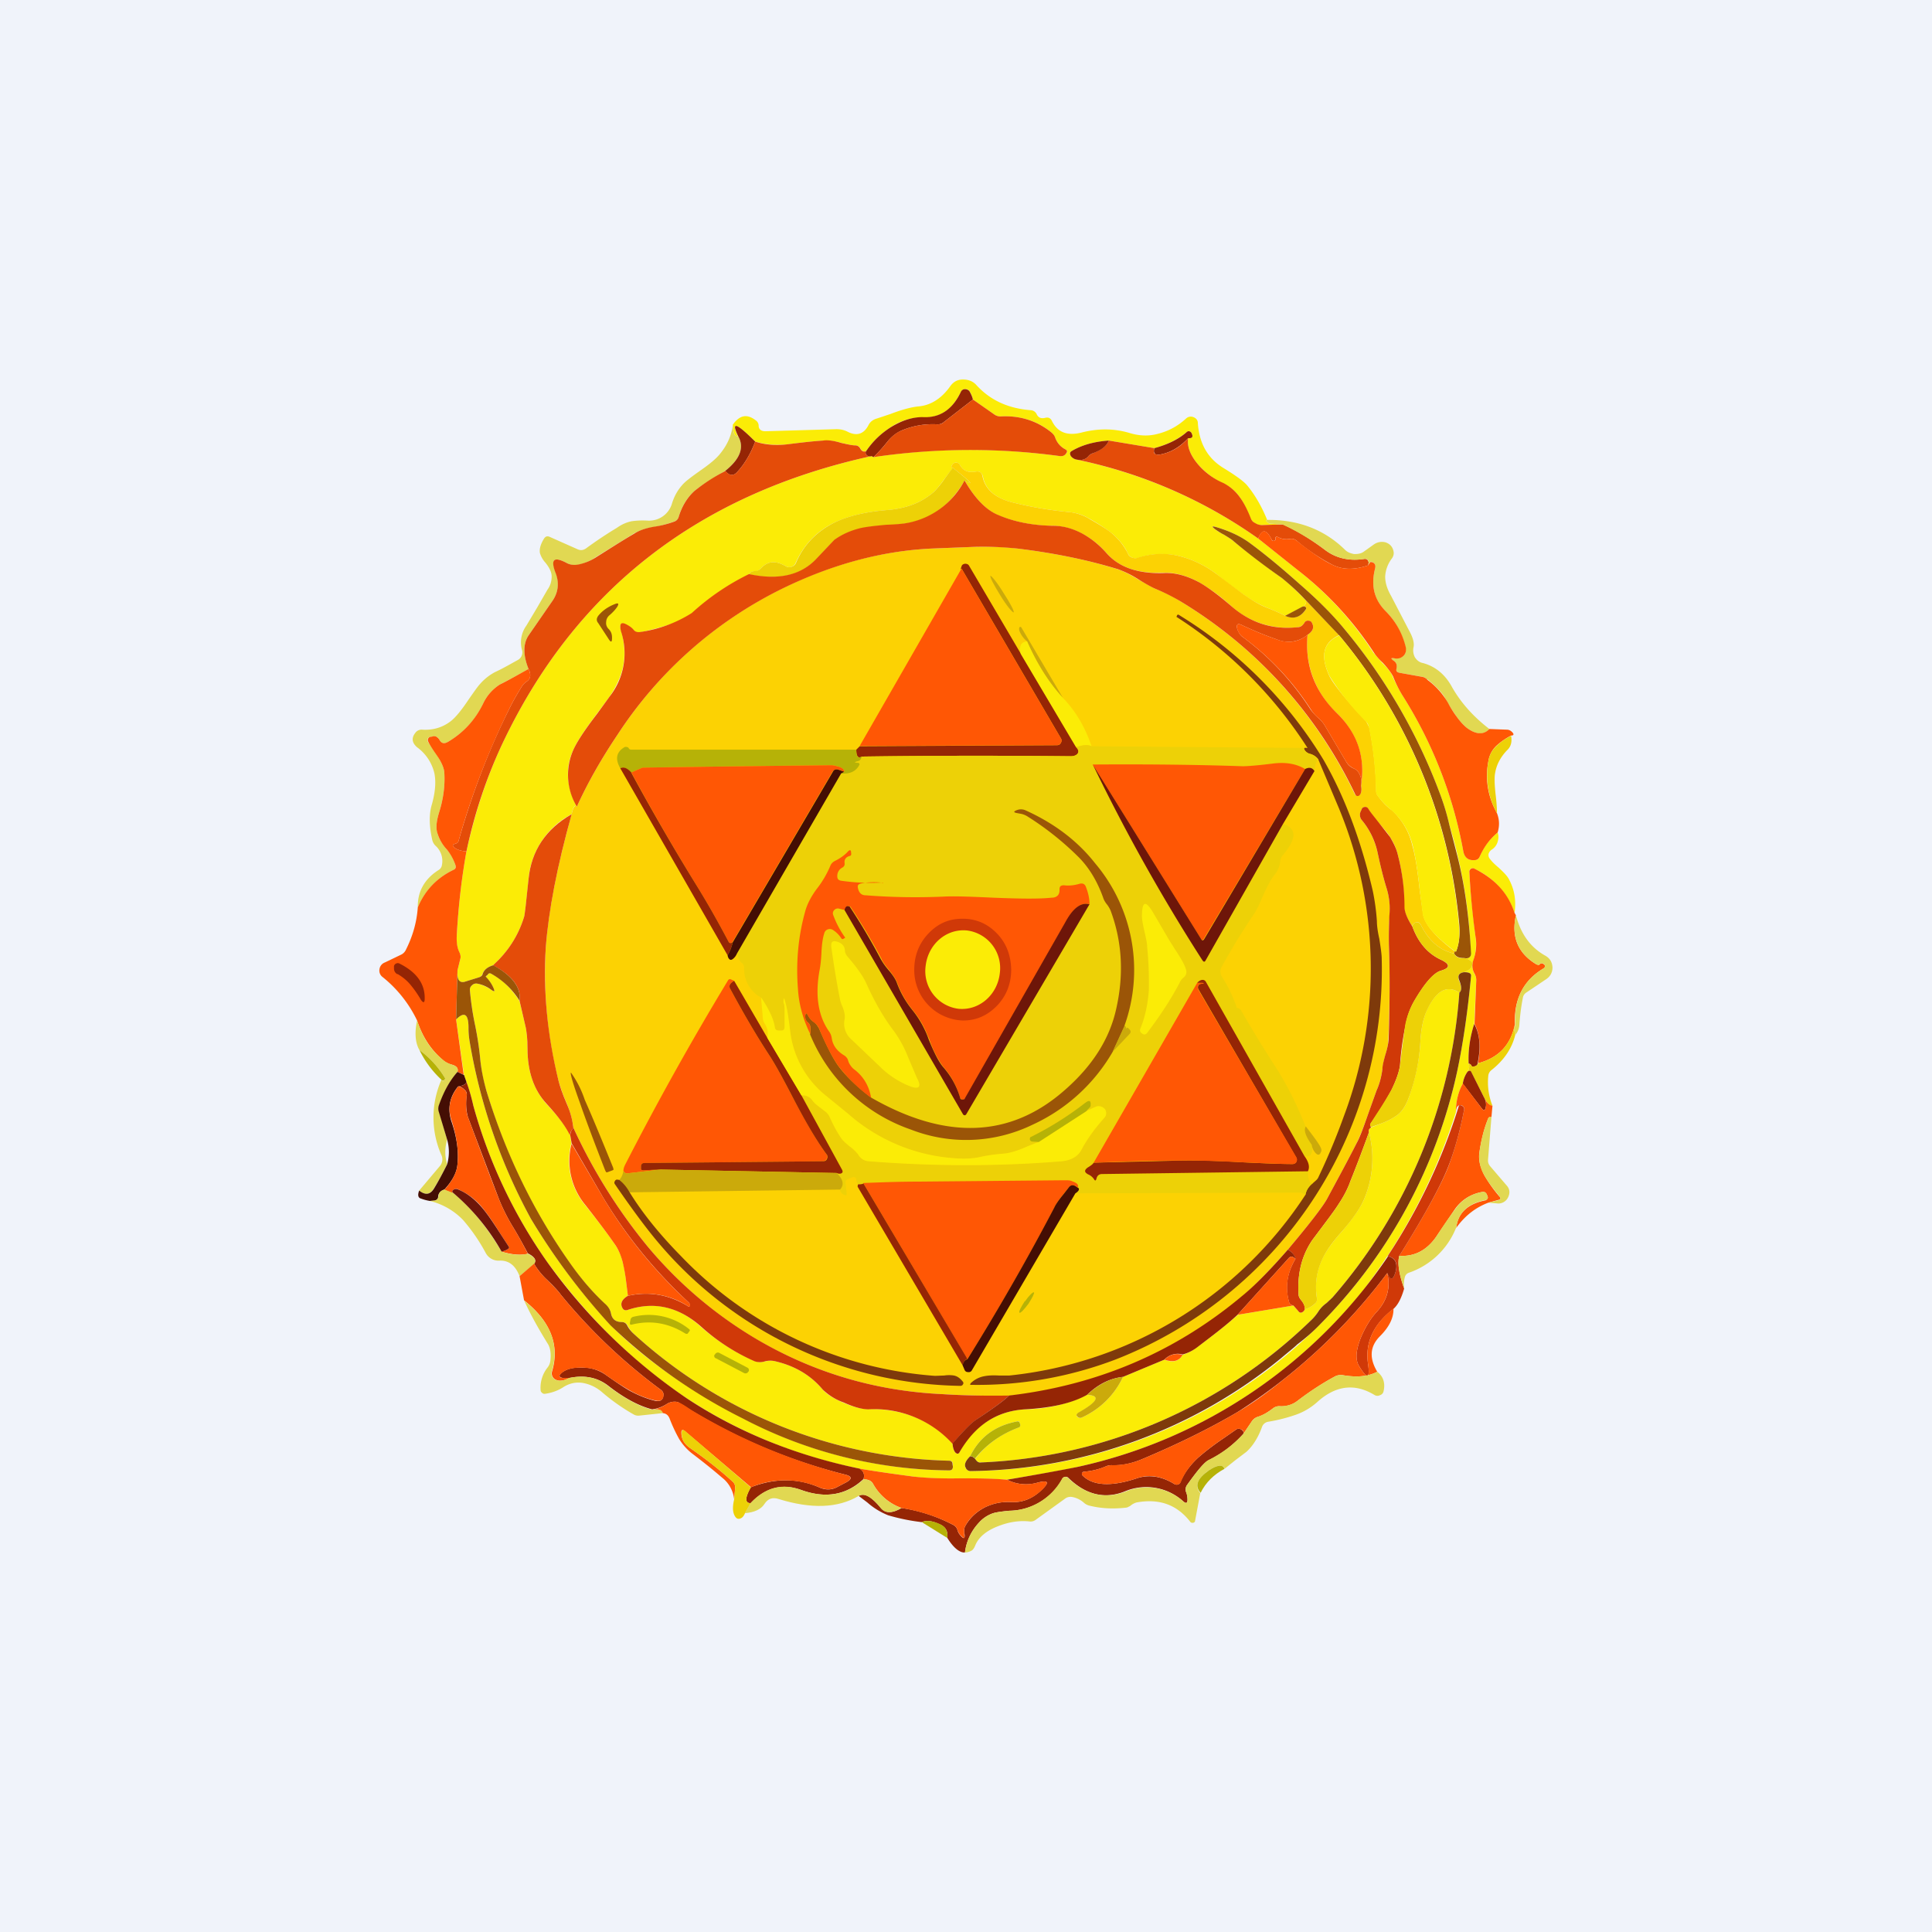 <!-- by TradingView --><svg width="56" height="56" viewBox="0 0 56 56" xmlns="http://www.w3.org/2000/svg"><path fill="#F0F3FA" d="M0 0h56v56H0z"/><path d="M36.73 15.07c-.04 0-.04.03 0 .06.03.03.06.05.1.05l.34.02-.59.02a.35.35 0 0 1-.34-.21c-.1-.25-.2-.44-.29-.58a1.2 1.2 0 0 0-.5-.42c-.26-.12-.49-.3-.7-.52-.24-.27-.35-.54-.31-.8.12.02.15-.03.1-.13a.1.1 0 0 0-.07-.06c-.03 0-.05 0-.08.03-.24.2-.56.36-.93.46l-1.32-.22c-.43.03-.78.13-1.07.3-.06.03-.07.08-.03.14.03.05.08.09.16.11 1.9.4 3.67 1.16 5.27 2.29l1.14.91a9.82 9.82 0 0 1 2.2 2.4l.26.3c.16.15.26.29.3.4.08.18.17.35.27.52a12.66 12.66 0 0 1 1.77 4.51c.03.2.14.3.34.28.07 0 .12-.04.14-.1.11-.27.28-.5.52-.7.03.08.03.17 0 .27a.4.4 0 0 1-.16.22.23.23 0 0 0-.1.12.17.17 0 0 0 .04.16c.05.07.13.15.25.25.15.14.26.25.31.36.15.29.2.6.15.95a2.17 2.17 0 0 0-1.17-1.28.1.1 0 0 0-.1 0 .09.09 0 0 0-.04.09c.03.6.1 1.24.18 1.89.03.23.01.46-.06.67a.47.47 0 0 0 .03.4c.04.06.05.13.05.2l-.06 1.25c-.12.38-.18.77-.16 1.15.03.07.02.15-.03.23a.8.8 0 0 0-.14.35c-.14.25-.2.53-.2.83a17.06 17.06 0 0 1-2.68 5.15 14.63 14.63 0 0 1-8.29 5.13c-.35.08-1.03.2-2.04.37-.45-.03-.9-.04-1.36-.04-.54.01-1 0-1.35-.05-.52-.07-1.04-.14-1.56-.23a14.17 14.17 0 0 1-5-2.03c-1.52-1.01-2.88-2.34-4.08-3.99a14.62 14.62 0 0 1-2.12-4.5c-.07-.3-.14-.53-.2-.69l-.07-.2-.23-1.61c.24-.24.36-.16.36.24 0 .13.01.26.03.38.3 1.81.9 3.54 1.78 5.16a19.11 19.11 0 0 0 2.31 3.08c.93.95 2.21 1.85 3.84 2.7a13.1 13.1 0 0 0 5.97 1.51c.07 0 .11-.03.11-.1v-.08c0-.06-.04-.1-.1-.1a14.07 14.07 0 0 1-9.13-3.66.91.91 0 0 1-.2-.26.18.18 0 0 0-.17-.1c-.18 0-.28-.09-.31-.25a.44.44 0 0 0-.14-.24c-.36-.34-.68-.7-.98-1.11a17.12 17.12 0 0 1-2.49-5.1c-.1-.31-.15-.62-.18-.92a8.87 8.87 0 0 0-.15-.99 8.77 8.77 0 0 1-.15-1.01c0-.06.01-.1.06-.14.04-.04.1-.06.15-.05.15.03.29.1.41.18.1.07.11.05.07-.04a1.05 1.05 0 0 0-.24-.34v-.01c.03 0 .05-.02.06-.04.02-.05.05-.06.1-.04.29.14.57.4.83.8l.16.68c.05.19.07.42.07.7 0 .65.18 1.18.55 1.6.36.38.59.69.69.91l.03.23a2 2 0 0 0 .4 1.79c.37.46.65.83.85 1.12.1.15.2.33.24.54.04.12.07.31.1.57l.05.4c-.17.1-.23.22-.16.35.03.06.08.08.15.06.77-.26 1.49-.1 2.14.5.46.4.98.74 1.55.98.07.03.17.04.3.01.1-.02.19-.03.26-.01.58.13 1.05.4 1.41.83.1.12.3.25.6.38.29.12.53.19.72.18 1-.01 1.82.32 2.44 1 .01.13.04.21.08.26.05.05.1.05.13-.02a2.23 2.23 0 0 1 1.89-1.23 4.26 4.26 0 0 0 1.8-.42c.4.02.32.2-.26.53-.05.03-.06.06-.03.1.04.04.08.05.13.03a2.4 2.4 0 0 0 1.2-1.18l1.2-.5c.26.1.43.04.53-.14.15-.05.29-.12.4-.21.47-.34.87-.66 1.2-.95l1.61-.27.14.16c.04.06.09.06.14.02a.17.17 0 0 0 .05-.07c.13-.04.23-.1.3-.17.04-.04.06-.1.05-.16-.08-.52.03-1 .34-1.44.08-.12.21-.29.4-.5.31-.37.52-.67.62-.9a3 3 0 0 0 .15-1.96c-.02-.06 0-.1.06-.14l.28-.11a2 2 0 0 0 .47-.24c.14-.1.25-.27.33-.48.2-.55.32-1.1.35-1.65.02-.37.08-.67.18-.9.27-.59.59-.76.95-.53a15.08 15.08 0 0 1-3.68 8.84l-.17.16a.9.9 0 0 0-.22.22c-.07.11-.15.21-.25.3a14.6 14.6 0 0 1-9.55 4.1c-.07 0-.12-.03-.17-.1a2.8 2.8 0 0 1 1.26-.91c.04-.02.06-.05.05-.1l-.02-.05c0-.03-.03-.04-.06-.03-.65.12-1.1.46-1.37 1.01-.13.13-.18.24-.13.34.03.06.08.09.15.09a14.5 14.5 0 0 0 10.14-4.27 14.9 14.9 0 0 0 3.96-7.33c.16-.76.3-1.68.4-2.76 0-.07-.06-.1-.2-.1.13-.05.2-.11.23-.2.02-.06 0-.1-.06-.14a.42.42 0 0 0-.18-.07c.07.01.12 0 .16-.02.03-.02.05-.06.04-.11a14.28 14.28 0 0 0-.62-3.73c-.07-.3-.16-.6-.26-.87a16.39 16.39 0 0 0-2.76-4.78c-.36-.43-.8-.88-1.33-1.34-.56-.5-1.05-.9-1.46-1.2a3.2 3.2 0 0 0-.94-.44c-.13-.05-.15-.02-.04.06.05.04.14.1.26.16.13.08.23.14.28.19.43.35.9.7 1.39 1.06.13.09.37.31.71.66 0 .07-.02.13-.1.18l-.5.26a6.01 6.01 0 0 0-.5-.22 3.1 3.1 0 0 1-.6-.32 10.61 10.61 0 0 1-.91-.68 3 3 0 0 0-1.1-.52 2.22 2.22 0 0 0-1.16.06.25.25 0 0 1-.18-.01.24.24 0 0 1-.12-.12c-.1-.22-.26-.41-.46-.58a4.9 4.9 0 0 0-.7-.45c-.17-.1-.36-.15-.57-.17-.5-.05-1.01-.13-1.54-.26-.55-.12-.86-.38-.93-.77-.03-.11-.1-.16-.2-.14-.22.04-.37-.02-.47-.2a.12.12 0 0 0-.1-.06.12.12 0 0 0-.11.05c-.05.07-.04.1.01.1l-.22.29c-.12.17-.23.3-.3.38-.13.12-.29.23-.47.32-.27.13-.56.2-.86.23-.67.05-1.2.18-1.61.38-.5.25-.87.64-1.1 1.16a.2.2 0 0 1-.12.11.2.2 0 0 1-.17-.02c-.29-.17-.52-.15-.72.07a.23.23 0 0 1-.16.08c-.1 0-.16.03-.18.09-.63.32-1.19.7-1.65 1.13-.2.19-.7.37-1.51.55a.17.17 0 0 1-.18-.06.65.65 0 0 0-.14-.12c-.22-.14-.3-.09-.22.15.13.48.12.93-.05 1.35a2.9 2.9 0 0 1-.29.54l-.37.5c-.3.4-.51.7-.63.94-.3.56-.27 1.14.05 1.75-.06-.06-.11.01-.15.22a2.33 2.33 0 0 0-1.25 1.88c-.07.68-.11 1.05-.13 1.1-.17.55-.47 1.01-.9 1.4-.16.05-.26.13-.3.24a.16.16 0 0 1-.11.11l-.42.13c-.09.02-.15 0-.18-.09a.55.55 0 0 1-.02-.24l.08-.33a.27.27 0 0 0-.02-.18c-.07-.15-.1-.32-.08-.5.05-.91.15-1.72.28-2.44.25-1.14.6-2.18 1.04-3.12 2.11-4.46 5.68-7.24 10.7-8.34l.06.03c1.76-.27 3.57-.28 5.4-.03.09.01.15-.02.2-.1.02-.03 0-.06-.03-.09a.62.62 0 0 1-.3-.33.37.37 0 0 0-.12-.17c-.4-.33-.9-.49-1.46-.46a.3.3 0 0 1-.18-.05l-.63-.44a.7.7 0 0 0-.1-.24.13.13 0 0 0-.13-.06c-.06 0-.1.04-.12.08-.24.51-.6.76-1.11.74a1.6 1.6 0 0 0-.93.29c-.28.18-.51.4-.7.68-.07.03-.13.01-.17-.07a.16.16 0 0 0-.14-.09c-.1 0-.23-.03-.4-.07a1.7 1.7 0 0 0-.54-.07c-.32.02-.64.06-.96.1-.36.05-.7.02-1.01-.07-.55-.55-.71-.6-.5-.15-.09.01-.14-.1-.15-.34.2-.28.41-.32.66-.13.06.04.09.1.09.16 0 .1.07.16.19.16l2.06-.06c.12 0 .22.02.32.07.27.14.48.08.62-.2.05-.09.13-.15.24-.18l.39-.13c.34-.13.61-.2.81-.22.36-.03.67-.23.92-.58.09-.13.21-.2.37-.2s.29.05.39.16c.4.44.92.68 1.58.73a.2.2 0 0 1 .17.12c.05.1.13.13.25.1.09-.02.15.01.19.09.16.33.44.44.85.34.5-.13.96-.12 1.4.01.26.08.53.1.8.03.33-.08.6-.23.84-.45a.2.2 0 0 1 .21-.04c.08.03.13.09.13.17.04.6.29 1.03.75 1.31.36.22.59.39.68.5.23.28.42.61.58 1Z" fill="#FBEC06"/><path d="m28.2 11.58-.85.66a.26.26 0 0 1-.18.06 2.3 2.3 0 0 0-1.04.18c-.14.06-.29.17-.43.35a4.6 4.6 0 0 1-.38.42 2.45 2.45 0 0 1-.06-.03c-.05.02-.1.01-.13-.02-.05-.04-.05-.09-.02-.13.19-.28.42-.5.7-.68.32-.2.63-.3.93-.3.5.03.87-.22 1.11-.73a.13.13 0 0 1 .12-.08c.05 0 .1.02.13.06.04.07.08.15.1.24Z" fill="#952505"/><path d="m28.2 11.58.63.44a.3.3 0 0 0 .18.05c.56-.03 1.05.13 1.46.46.06.05.1.1.12.17.06.15.16.26.3.33.04.03.05.06.02.1-.04.07-.1.1-.19.09a19.18 19.18 0 0 0-5.4.03c.14-.14.27-.28.38-.42.14-.18.29-.3.43-.35.33-.14.67-.2 1.04-.18.06 0 .13-.01.18-.06l.85-.66Z" fill="#E44C09"/><path d="M21.24 12.3c0 .25.06.36.16.35.18.32.05.66-.38 1l-.07.04c-.4.24-.68.42-.82.54-.22.2-.37.45-.46.76a.2.2 0 0 1-.14.13c-.18.07-.38.12-.59.16-.22.03-.41.1-.56.18l-1.13.7c-.12.09-.27.15-.43.2a.54.54 0 0 1-.41-.05c-.35-.18-.45-.1-.31.26.12.31.09.61-.11.88l-.67.97c-.16.24-.16.56 0 .97-.27.16-.55.3-.83.45a1.32 1.32 0 0 0-.48.54c-.21.46-.55.84-1.02 1.12-.12.07-.2.05-.26-.07a.15.15 0 0 0-.09-.08.16.16 0 0 0-.11 0l-.07.01a.1.1 0 0 0-.06.05.09.09 0 0 0 0 .08c.04.07.1.17.2.3.09.13.15.23.18.3.06.11.1.22.1.33.02.36-.03.74-.15 1.12-.07.23-.1.42-.06.57.03.15.12.32.28.51.11.13.2.28.25.45.02.07 0 .11-.05.14-.48.23-.83.6-1.04 1.09-.01-.45.19-.82.6-1.08a.2.2 0 0 0 .1-.15.59.59 0 0 0-.18-.55.34.34 0 0 1-.1-.17c-.09-.4-.1-.75-.01-1.04.1-.36.12-.66.07-.9a1.3 1.3 0 0 0-.5-.75c-.15-.13-.17-.27-.05-.42a.22.22 0 0 1 .2-.09c.32.02.6-.07.83-.25.14-.11.31-.32.51-.62.14-.2.25-.36.33-.45.14-.16.29-.27.44-.35.22-.1.44-.23.66-.35a.25.25 0 0 0 .12-.29.83.83 0 0 1 .13-.71l.31-.52.3-.52c.08-.11.12-.24.12-.38 0-.12-.06-.25-.18-.4a.72.72 0 0 1-.16-.28c-.02-.12.02-.26.12-.42.04-.06.09-.08.16-.05l.81.36c.09.04.16.03.24-.02.3-.22.6-.42.9-.6.14-.1.28-.16.42-.19.13-.02.28-.03.47-.02a.69.69 0 0 0 .7-.47c.07-.24.18-.43.34-.6.1-.1.25-.21.46-.36.29-.2.5-.37.62-.53.2-.25.32-.53.35-.82Z" fill="#E1D852"/><path d="M21.89 12.8c-.14.37-.32.67-.54.9-.1.1-.21.09-.33-.05.43-.34.56-.68.38-1-.22-.45-.06-.4.49.15ZM34.44 12.7c-.25.27-.53.43-.85.48-.06 0-.1 0-.12-.04-.03-.03-.03-.08-.01-.15.37-.1.69-.25.93-.46a.09.09 0 0 1 .08-.03.1.1 0 0 1 .07.06c.05.1.02.15-.1.14Z" fill="#952505"/><path d="M34.44 12.7c-.04.25.07.52.32.8.2.22.44.39.7.5.19.1.35.23.49.43.1.14.2.33.3.58.02.06.06.12.13.15.06.04.13.06.2.06l.6-.02c.36.16.78.4 1.24.75.31.23.69.32 1.13.25.07 0 .1.02.12.1 0 .02 0 .05-.02.09-.39.13-.73.13-1.03-.02a5.68 5.68 0 0 1-1.04-.7.23.23 0 0 0-.2-.05.5.5 0 0 1-.33-.05c-.06-.03-.09-.01-.08.06 0 .01 0 .03-.03.04-.04.02-.07 0-.08-.03-.15-.3-.28-.32-.39-.03a14.01 14.01 0 0 0-5.27-2.29c.15.03.27 0 .35-.1a.26.26 0 0 1 .12-.08c.25-.1.41-.21.47-.37l1.32.22c-.02.07-.02.12 0 .15.03.03.07.04.13.04.32-.05.6-.2.85-.48ZM25.11 13.07c-.03.04-.03.09.02.13.04.03.08.04.13.02-5.02 1.1-8.59 3.88-10.7 8.34-.44.94-.8 1.98-1.04 3.12-.2-.02-.33-.07-.38-.15-.02-.03-.02-.05.02-.06l.05-.02a.1.1 0 0 0 .08-.07c.39-1.37.88-2.65 1.47-3.83.11-.23.24-.45.37-.66a.5.5 0 0 1 .14-.14c.11-.07.13-.2.05-.36-.16-.4-.16-.73 0-.97l.67-.97c.2-.27.23-.57.1-.88-.13-.36-.03-.44.32-.26.12.07.26.08.41.04.16-.04.3-.1.43-.18.4-.25.77-.49 1.13-.7.15-.1.34-.16.56-.2.21-.03.41-.08.6-.15a.2.2 0 0 0 .13-.13c.09-.3.24-.56.46-.76a5.16 5.16 0 0 1 .9-.58c.1.13.22.15.32.05.22-.23.4-.53.54-.9.3.1.65.12 1 .07.33-.04.65-.08.97-.1.12-.02.3 0 .53.07.18.04.31.07.4.07.07 0 .12.04.15.1.04.07.1.1.17.06Z" fill="#E44C09"/><path d="M32.14 12.77c-.06.16-.22.28-.47.37a.26.26 0 0 0-.12.08c-.08.1-.2.13-.35.1a.27.27 0 0 1-.16-.1c-.04-.07-.03-.12.03-.15.29-.17.64-.27 1.07-.3Z" fill="#952505"/><path d="M37.26 17.85c.24.1.44.04.59-.19.02-.03.01-.06-.02-.07-.03-.02-.05-.02-.07 0 .08-.05.1-.1.1-.18l.96 1c-.47.21-.56.6-.28 1.2.12.23.47.67 1.06 1.3l.09.18c.12.6.19 1.21.2 1.83 0 .05.01.1.05.15.11.15.24.3.4.41a2 2 0 0 1 .6 1.04c.08.27.15.7.21 1.28l.1.7c.05.3.37.67.95 1.1-.01-.07-.03-.05-.05.04-.41-.09-.74-.37-.97-.84-.04-.07-.09-.08-.15-.06-.07.03-.1.07-.09.12-.16-.25-.24-.44-.24-.57 0-.53-.06-1.05-.19-1.54a1.64 1.64 0 0 0-.22-.49c-.06-.1-.17-.23-.32-.4a5.47 5.47 0 0 1-.32-.42.1.1 0 0 0-.09-.05.1.1 0 0 0-.09.06l-.02.05c-.05.1-.04.2.03.28.22.27.37.58.45.93.07.33.15.67.25 1 .09.28.12.55.1.84-.03.27-.03.58-.02.9.03.86.02 1.76-.02 2.7 0 .1-.03.25-.09.45-.05.17-.07.3-.08.4-.03.2-.08.41-.17.61l-.24.67c-.14.4-.25.68-.34.86-.28.55-.57 1.08-.86 1.62-.13.23-.5.71-1.13 1.46-.54.62-.98 1.06-1.3 1.34a12.56 12.56 0 0 1-6.78 2.9c-.66 0-1.3-.01-1.94-.05-1.94-.09-3.74-.63-5.4-1.6a12.2 12.2 0 0 1-3.13-2.67 15.9 15.9 0 0 1-2.16-3.45 2.66 2.66 0 0 0-.19-.7 5.44 5.44 0 0 1-.24-.66 12.65 12.65 0 0 1-.37-3.87c.08-1.07.33-2.35.75-3.86.04-.2.1-.28.15-.22.31-.68.7-1.37 1.17-2.07a12.02 12.02 0 0 1 4.8-4.26c1.43-.7 2.86-1.08 4.31-1.15l1.27-.05c.42-.01.83 0 1.22.05 1.07.13 2.04.33 2.91.6.15.05.36.15.6.3l.45.25c.28.11.53.23.75.37a13.12 13.12 0 0 1 5.07 5.6c.03.05.06.06.11.04.07-.03.1-.13.07-.29.13-.81-.1-1.5-.69-2.09a2.72 2.72 0 0 1-.86-2.28c.15-.1.2-.21.13-.34a.12.12 0 0 0-.11-.07.11.11 0 0 0-.11.06.24.24 0 0 1-.2.13 2.44 2.44 0 0 1-1.93-.62 5.67 5.67 0 0 0-.9-.67c-.36-.2-.72-.3-1.07-.29-.74.03-1.28-.16-1.64-.57a2.4 2.4 0 0 0-.7-.56 1.87 1.87 0 0 0-.85-.23 4.3 4.3 0 0 1-1.58-.3c-.35-.15-.68-.49-.98-1.01.3.17.18.04-.34-.37-.05 0-.06-.03-.01-.1a.12.12 0 0 1 .1-.05c.05 0 .09.02.11.06.1.18.25.24.46.2.12-.02.18.03.2.14.08.4.4.65.94.77.53.13 1.04.21 1.54.26a1.4 1.4 0 0 1 .65.22c.3.17.5.3.62.4.2.17.35.36.46.58.02.06.07.1.12.12.06.02.12.03.18 0 .4-.12.78-.14 1.16-.05a3 3 0 0 1 1.1.52l.37.28c.24.18.42.32.55.4.2.14.4.25.59.32a6 6 0 0 1 .5.22Z" fill="#FCD203"/><path d="M27.62 13.56c.52.41.63.54.34.37-.4.69-.94 1.1-1.62 1.23a5.9 5.9 0 0 1-.64.07c-.34.02-.6.05-.77.1-.28.06-.53.17-.75.33l-.54.57c-.45.46-1.09.6-1.93.42.02-.06.08-.09.18-.1.07 0 .12-.03.16-.07.2-.22.43-.24.72-.07a.2.2 0 0 0 .17.02.2.2 0 0 0 .13-.11c.22-.52.59-.9 1.09-1.16.4-.2.94-.33 1.6-.38.31-.03.6-.1.87-.23.18-.09.34-.2.47-.32.07-.08.18-.2.3-.38l.22-.3Z" fill="#EDD107"/><path d="M27.96 13.93c.3.52.63.86.98 1 .47.2 1 .3 1.58.31.3 0 .58.08.86.23.25.14.48.32.69.56.36.41.9.6 1.64.58.35-.02.7.08 1.07.28.24.14.54.36.9.67.56.49 1.2.7 1.93.62.09 0 .15-.05.2-.13a.11.11 0 0 1 .1-.06c.06 0 .1.02.12.07.07.13.02.24-.13.34a.86.86 0 0 1-.9.13c-.35-.12-.68-.26-1-.41-.12-.06-.17-.03-.14.1.03.1.09.2.17.25a7.97 7.97 0 0 1 1.96 2.1c.06.08.13.16.21.23a.9.9 0 0 1 .2.23l.62 1.05c.06.1.13.16.23.2a.3.3 0 0 1 .14.13.5.5 0 0 1 .06.36c.03.16 0 .26-.07.3-.05.01-.08 0-.1-.05a13.12 13.12 0 0 0-5.08-5.6 5.89 5.89 0 0 0-.75-.37c-.1-.05-.25-.13-.44-.25a2.97 2.97 0 0 0-.6-.3c-.88-.27-1.85-.47-2.92-.6-.4-.04-.8-.06-1.22-.05L27 15.9c-1.45.07-2.88.46-4.3 1.15a12.03 12.03 0 0 0-4.81 4.26c-.47.7-.86 1.39-1.17 2.07a1.78 1.78 0 0 1-.05-1.75c.12-.23.33-.54.63-.93l.37-.51A2.03 2.03 0 0 0 18 18.3c-.06-.25.01-.3.23-.16.05.03.1.07.14.12.04.05.1.07.18.06a3.8 3.8 0 0 0 1.5-.55 7 7 0 0 1 1.66-1.13c.84.18 1.48.04 1.93-.42l.54-.57c.22-.16.47-.27.75-.34.17-.04.43-.07.77-.1.29-.01.5-.03.64-.06a2.36 2.36 0 0 0 1.62-1.23Z" fill="#E44C09"/><path d="M36.73 15.07c.9-.01 1.66.28 2.26.87.07.07.16.1.26.12.1 0 .2-.01.28-.07l.28-.2c.11-.08.23-.1.35-.07.12.04.2.12.23.25.02.08 0 .15-.04.21a.95.95 0 0 0-.2.53c0 .17.05.35.17.56l.53 1.02c.11.2.15.36.12.48-.02.1 0 .2.04.28.06.09.13.15.24.17.36.1.64.33.84.7.25.44.61.85 1.08 1.21-.16.18-.38.17-.65-.03-.1-.08-.2-.19-.3-.33a5.09 5.09 0 0 1-.35-.57c-.08-.13-.24-.3-.48-.5-.02 0-.04-.02-.05-.03a.23.23 0 0 0-.1-.05l-.68-.12c-.07-.02-.1-.06-.08-.12.02-.1 0-.18-.1-.24-.08-.06-.07-.07.03-.06.06.01.12 0 .18-.02.13-.05.18-.15.15-.29-.1-.42-.3-.78-.59-1.07-.32-.32-.42-.73-.29-1.23a.14.14 0 0 0-.02-.13.14.14 0 0 0-.12-.06l-.07.1a.17.17 0 0 0 .02-.09c-.01-.07-.05-.1-.12-.09-.44.07-.82-.02-1.13-.25a6.65 6.65 0 0 0-1.25-.75l-.34-.02a.15.15 0 0 1-.1-.05c-.04-.03-.04-.05 0-.06Z" fill="#E1D852"/><path d="M42.43 27.77c-.14 0-.23-.04-.28-.13.02-.09.04-.1.05-.05.09-.21.12-.47.1-.77a15.2 15.2 0 0 0-3.48-8.4l-.96-1.01a6.8 6.8 0 0 0-.71-.66c-.5-.35-.96-.7-1.39-1.06-.05-.05-.15-.11-.28-.19-.12-.06-.2-.12-.26-.16-.1-.08-.1-.1.04-.06.4.12.7.27.94.44.41.3.9.7 1.46 1.2.53.46.97.9 1.33 1.34a16.38 16.38 0 0 1 2.76 4.78c.1.27.19.56.26.87l.23.89c.2.78.34 1.73.4 2.84 0 .05-.02.09-.05.11-.04.03-.09.03-.16.02Z" fill="#9B5507"/><path d="m39.65 16.39.07-.1c.05 0 .09.01.12.05s.03.08.02.13c-.13.5-.03.9.29 1.23.3.3.5.65.6 1.07.02.14-.03.24-.16.3a.31.31 0 0 1-.18.01c-.1-.01-.1 0-.03.06.1.06.12.14.1.24-.02.06 0 .1.08.12l.67.12c.05.01.08.03.11.05l.04.04a2.19 2.19 0 0 1 .59.66c.1.19.19.32.25.4.1.14.2.25.3.33.27.2.49.2.65.03l.51.02c.06 0 .11.03.15.07.06.06.05.1-.03.1-.15.08-.3.18-.43.3a.78.78 0 0 0-.23.45c-.1.53-.01 1.03.25 1.5.07.18.08.36.02.56-.24.2-.4.43-.52.7a.15.15 0 0 1-.14.1c-.2.02-.31-.08-.34-.28a12.66 12.66 0 0 0-1.77-4.51 3.4 3.4 0 0 1-.26-.53c-.05-.1-.15-.24-.3-.4-.13-.12-.21-.22-.26-.3a9.82 9.82 0 0 0-2.21-2.39l-1.14-.91c.1-.29.24-.28.39.03.01.04.04.05.08.03.03-.01.04-.03.03-.04 0-.07.02-.09.08-.06.11.06.22.07.34.05.07-.01.13 0 .19.05.42.33.76.57 1.04.7.3.15.64.15 1.03.02Z" fill="#FF5705"/><path d="m29.6 18.95 1.6 2.7c.07.09.08.16.01.22-.04.03-.1.05-.17.05-2.03-.02-4.05-.02-6.06.01-.1.06-.16 0-.16-.2l.1-.1 5.71-.03c.06 0 .1-.02.12-.07a.12.12 0 0 0 0-.13l-2.88-4.92c-.03.04-.03.02 0-.06.01-.05.05-.07.1-.08.06 0 .1.02.12.06l1.5 2.55Z" fill="#952505"/><path d="m27.87 16.48 2.88 4.92c.03.05.03.09 0 .13a.13.13 0 0 1-.12.07l-5.71.02 2.95-5.14Z" fill="#FF5705"/><path d="M28.99 17.25c.18.3.36.51.39.5.03-.02-.1-.27-.29-.56-.18-.3-.36-.51-.38-.5-.03.02.1.27.28.56Z" fill="#CBAA0B"/><path d="M17.89 17.59c-.06.09-.14.17-.22.24a.26.26 0 0 0-.1.2c-.01.08.02.15.07.2.08.08.1.16.1.26 0 .13-.03.14-.1.03l-.3-.46c-.06-.07-.05-.14 0-.21.12-.15.28-.26.48-.34.1-.04.13-.02.07.08ZM37.76 17.59c.02-.02.04-.02.07 0 .03.01.04.04.02.07-.15.23-.35.3-.6.19l.51-.27Z" fill="#9B5507"/><path d="M37.84 34.63c.02-.12.09-.24.22-.34l.09-.08a.26.26 0 0 0 .07-.1c.3-.63.54-1.22.73-1.75a12.14 12.14 0 0 0-.14-8.93l-.6-1.42a.42.42 0 0 0-.24-.16.25.25 0 0 1-.13-.08c-.07-.08-.05-.11.06-.09a12.57 12.57 0 0 0-3.8-3.8l.02-.05c.02-.02.04-.02.06 0a12.55 12.55 0 0 1 4.18 4.19c.6 1.04 1.08 2.3 1.43 3.8.06.29.1.58.12.88 0 .12.02.29.07.51.04.26.07.45.07.59a12.13 12.13 0 0 1-7.7 11.6 11.23 11.23 0 0 1-4.23.74l.01-.04a.75.75 0 0 1 .4-.21c.1-.02.23-.03.42-.02h.31a11.7 11.7 0 0 0 8.58-5.24Z" fill="#7E3A0B"/><path d="M37.9 18.4c-.08.88.2 1.64.86 2.28.6.59.82 1.28.69 2.09a.5.5 0 0 0-.06-.36.3.3 0 0 0-.14-.13.52.52 0 0 1-.23-.2l-.62-1.05a.9.9 0 0 0-.2-.23 1.02 1.02 0 0 1-.2-.23 7.97 7.97 0 0 0-1.97-2.1.43.43 0 0 1-.17-.25c-.03-.13.02-.16.14-.1.32.15.65.29 1 .41.34.13.64.08.9-.13Z" fill="#FF5705"/><path d="M30.81 20.23c-.4-.43-.75-.98-1.04-1.64a.73.73 0 0 1-.22-.3.15.15 0 0 1-.01-.06c0-.04.01-.06.04-.06l.02.01 1.21 2.05Z" fill="#CBAA0B"/><path d="M38.82 18.42a15.2 15.2 0 0 1 3.47 8.4c.03.3 0 .56-.09.77-.58-.42-.9-.78-.96-1.08l-.09-.71c-.06-.58-.13-1-.2-1.28a2 2 0 0 0-.62-1.04 2.38 2.38 0 0 1-.39-.4.26.26 0 0 1-.06-.16 9.95 9.95 0 0 0-.2-1.83.36.36 0 0 0-.08-.17 7.27 7.27 0 0 1-1.06-1.32c-.28-.58-.19-.98.28-1.18ZM29.77 18.59c.29.66.64 1.21 1.04 1.64.36.37.64.84.83 1.4-.1-.05-.26-.04-.45.03l-1.6-2.7c-.06-.23 0-.35.18-.37Z" fill="#FBEC06"/><path d="M15.32 19.39c.08.17.06.29-.05.36a.5.5 0 0 0-.14.14c-.13.21-.26.43-.37.66a22.36 22.36 0 0 0-1.47 3.83.1.1 0 0 1-.08.07l-.05.02c-.04.01-.04.03-.02.06.05.08.18.13.38.15-.13.72-.23 1.53-.28 2.43-.01.2.01.36.08.5.03.07.04.13.02.19l-.08.33-.04 1.42.22 1.6-.18-.08c.03-.1-.02-.17-.16-.21a.7.7 0 0 1-.22-.1c-.37-.3-.63-.69-.79-1.18a3.61 3.61 0 0 0-1-1.26.23.23 0 0 1-.09-.23.24.24 0 0 1 .15-.19l.48-.23a.3.3 0 0 0 .14-.15c.2-.4.31-.8.34-1.22.21-.5.56-.86 1.04-1.09.06-.03.07-.07.05-.14a1.47 1.47 0 0 0-.25-.45 1.21 1.21 0 0 1-.28-.5c-.04-.16-.01-.35.06-.58.12-.38.17-.76.15-1.12 0-.1-.04-.22-.1-.33-.03-.07-.1-.17-.19-.3-.09-.13-.15-.23-.18-.3a.09.09 0 0 1 0-.08.1.1 0 0 1 .05-.05l.07-.01c.04-.02.08-.01.11 0 .04.02.07.05.09.08.06.12.14.14.26.07.47-.28.8-.66 1.02-1.12a1.31 1.31 0 0 1 .48-.54c.28-.14.56-.3.83-.45Z" fill="#FF5705"/><path d="M43.8 21.33c.03.16 0 .3-.1.4-.2.2-.32.43-.36.66-.03.14-.02.35.01.63.03.24.04.42.04.55a2.27 2.27 0 0 1-.25-1.5c.03-.18.1-.32.23-.44.13-.13.28-.23.43-.3ZM31.64 21.63l6.26.05c-.11-.02-.13 0-.06.1.04.03.08.06.13.07.1.03.19.09.24.16-.06.07-.1.18-.11.34-.06-.1-.15-.12-.27-.06a1.52 1.52 0 0 0-.91-.15c-.47.06-.77.09-.89.08-1.46-.04-2.91-.06-4.35-.05a53.58 53.58 0 0 0 3.17 5.66c.04.06.07.06.1 0l2.24-3.95c.4.13.4.42 0 .9a.36.36 0 0 0-.08.16.76.76 0 0 1-.13.37c-.12.14-.24.36-.37.65-.1.24-.19.42-.26.53-.32.47-.63.97-.93 1.52-.06.1-.06.2 0 .3a4.18 4.18 0 0 1 .43.9l.06.02c.03.02.06.04.07.07.34.59.69 1.16 1.06 1.73a10.08 10.08 0 0 1 .8 1.62c-.06.1 0 .28.18.53.03.1.02.19-.02.28-.02.05-.09.07-.19.05l-2.85-5.04c-.03-.06-.08-.08-.15-.06a.27.27 0 0 0-.11.08l-3 5.2c-.02.04-.07.1-.17.16-.1.07-.1.13.01.19.07.03.13.08.17.14.03.05.05.05.07 0 .02-.1.08-.14.17-.15l5.96-.09c0 .27.06.38.15.35-.13.1-.2.22-.22.34a8.42 8.42 0 0 0-.13-.06l-6.54.02c.1-.08.13-.13.07-.17.03-.07-.02-.13-.16-.18a.7.7 0 0 0-.22-.03 780.35 780.35 0 0 0-5.84.08c.02.02-.03.04-.15.04a.26.26 0 0 1-.05-.14c0-.05-.04-.08-.1-.07l-.15.06c-.05.02-.07.06-.06.12l.03.28c.01.06-.01.08-.07.05-.05-.01-.1-.06-.13-.15.13-.13.1-.3-.1-.48.05.02.08.03.11.02.07 0 .1-.05.06-.11l-1.18-2.16c.14 0 .24.04.32.15l.14.14.22.17c.06.04.1.1.13.15.1.22.21.44.35.64.04.06.12.14.24.23.12.1.2.18.24.24.07.11.17.17.3.18 1.91.16 3.78.16 5.61 0 .27-.02.46-.13.57-.33.17-.31.4-.62.66-.92a.2.2 0 0 0 0-.26.22.22 0 0 0-.11-.07.22.22 0 0 0-.14.01l-.26.11c.07-.07.1-.11.1-.13.03-.16-.02-.18-.15-.09-.45.35-.97.67-1.56.98-.03.01-.05.04-.04.08.01.04.04.06.08.06h.18l-.31.13c-.3.14-.55.21-.73.22-.24.02-.46.05-.68.1-.2.04-.4.05-.59.04a5.2 5.2 0 0 1-3.23-1.3l-.69-.57a2.82 2.82 0 0 1-.97-1.77c-.05-.41-.1-.71-.15-.9-.03-.13-.05-.13-.05 0 0 .03 0 .05.02.08l.02.09v.57c0 .06-.04.1-.1.1h-.07c-.07 0-.12-.04-.13-.11a2.14 2.14 0 0 0-.4-.86.94.94 0 0 1-.48-.86c0-.06-.02-.1-.07-.14-.06-.04-.1-.13-.14-.27l3.02-5.22c.26.02.43-.06.53-.25.01-.03 0-.04-.03-.05l-.05-.01c-.08 0-.07-.02.04-.05.06-.01.1-.06.1-.13 2.02-.03 4.04-.03 6.07-.01.08 0 .13-.02.17-.05.07-.06.06-.13-.02-.21.2-.07.34-.08.45-.03Z" fill="#EDD107"/><path d="M24.82 21.74c0 .19.05.25.16.19-.02.07-.05.12-.11.13-.1.03-.12.04-.04.05h.05c.03.02.04.03.03.06-.1.19-.27.27-.53.25l.09-.05c.01-.06-.04-.1-.17-.15a.71.71 0 0 0-.22-.04 1679.45 1679.45 0 0 0-5.46.07l-.32.14c-.12-.13-.23-.17-.32-.12-.15-.26-.12-.46.1-.6a.1.1 0 0 1 .11-.01c.02 0 .03.02.04.04.02.02.04.03.07.03h6.52Z" fill="#B6B207"/><path d="M37.83 22.29 34.9 27.2c-.03.06-.07.06-.1 0l-3.13-5.04c1.44-.01 2.89 0 4.35.05.12 0 .42-.02.89-.08.34-.04.64 0 .9.15ZM24.47 22.37l-.17-.06c-.08-.02-.13 0-.17.06l-2.9 4.94c-.05.04-.09.03-.11-.01-.28-.53-.57-1.05-.89-1.57a67.73 67.73 0 0 1-1.93-3.34l.32-.14a1650.25 1650.25 0 0 1 5.46-.07c.08 0 .15.02.22.04.13.04.18.1.17.15Z" fill="#FF5705"/><path d="M18.3 22.4a67.73 67.73 0 0 0 1.93 3.33c.32.52.61 1.04.89 1.57.02.04.06.05.12.01-.03.13-.08.26-.15.38l-3.11-5.42c.1-.05.2-.01.32.12Z" fill="#952505"/><path d="m31.68 22.17 3.13 5.04c.03.06.07.06.1 0l2.92-4.92c.12-.06.21-.04.27.06l-.91 1.53-2.24 3.95c-.03.06-.06.06-.1 0a53.56 53.56 0 0 1-3.17-5.66Z" fill="#6E1609"/><path d="m24.47 22.37-.09.05-3.02 5.22a.38.38 0 0 1-.11.15c-.06.05-.1.04-.14-.03a.26.26 0 0 1-.02-.07c.07-.12.12-.25.15-.38l2.9-4.94c.03-.06.08-.08.16-.06l.17.06Z" fill="#440E04"/><path d="M40.94 26.86c.17.46.44.78.83.96.27.13.27.24-.02.32-.2.07-.46.36-.76.88-.11.19-.2.42-.25.7a8 8 0 0 0-.16 1.16c-.03.21-.12.45-.25.72a9.97 9.97 0 0 1-.61.98c-.01.02 0 .05.02.1-.06.04-.08.08-.06.14-.17.47-.35.95-.54 1.42-.08.23-.2.45-.34.66-.08.13-.22.32-.4.56l-.36.48c-.3.44-.44.96-.4 1.58 0 .06.03.11.07.16.08.1.12.18.11.27a.17.17 0 0 1-.05.07c-.05.04-.1.04-.14-.02l-.14-.16c-.06-.01-.1-.04-.12-.08-.13-.43-.07-.86.18-1.27-.03-.11-.1-.2-.22-.27.63-.75 1-1.23 1.13-1.46.29-.54.58-1.07.86-1.62.1-.18.2-.46.34-.86l.24-.67c.09-.2.14-.4.17-.62 0-.09.03-.22.08-.4.06-.19.09-.34.1-.45.03-.93.04-1.83.01-2.69-.01-.32 0-.63.01-.9.03-.29 0-.56-.09-.84-.1-.33-.18-.67-.25-1a2.19 2.19 0 0 0-.45-.93.24.24 0 0 1-.03-.28l.02-.05a.1.1 0 0 1 .09-.06.1.1 0 0 1 .1.05c.06.1.17.23.31.41l.32.41c.1.17.18.33.22.49.13.5.2 1 .2 1.54 0 .13.07.32.23.57Z" fill="#D03908"/><path d="m32.6 29.74-.35.75a5.17 5.17 0 0 1-2.32 2.11 4.41 4.41 0 0 1-3.53.14 4.87 4.87 0 0 1-2.92-2.76.66.66 0 0 0 .01-.2.2.2 0 0 0-.08-.15.2.2 0 0 1-.07-.18c.01-.1.04-.1.08-.02s.1.15.18.2c.06.05.1.11.14.18.2.46.37.81.54 1.06.2.28.52.6.98.95 2.17 1.24 4.04 1.16 5.61-.23.8-.7 1.29-1.48 1.48-2.33.23-1 .18-1.96-.16-2.87a.86.86 0 0 0-.1-.17.66.66 0 0 1-.1-.16c-.17-.49-.41-.9-.73-1.22a8.53 8.53 0 0 0-1.47-1.17.56.56 0 0 0-.19-.08l-.11-.02c-.12-.02-.12-.05-.01-.09a.32.32 0 0 1 .25.01c.82.37 1.5.88 2.01 1.53a4.79 4.79 0 0 1 .85 4.72Z" fill="#9B5507"/><path d="M16.57 23.6c-.42 1.5-.67 2.8-.75 3.86-.08 1.23.04 2.52.37 3.87.03.12.1.35.24.67.1.22.16.45.19.69-.07.08-.1.16-.1.22-.1-.22-.32-.53-.68-.92-.37-.4-.55-.94-.55-1.6 0-.27-.02-.5-.07-.69l-.16-.69c.05-.38-.2-.73-.77-1.03.43-.39.73-.85.9-1.4.02-.05.06-.42.13-1.1.08-.82.5-1.45 1.25-1.88Z" fill="#E44C09"/><path d="M31.58 26.21c-.23-.06-.46.1-.68.5l-2.92 5.12c-.01.03-.04.05-.08.04-.03 0-.06-.02-.07-.05-.1-.34-.26-.64-.49-.9a2.95 2.95 0 0 1-.4-.79l-.07-.16c-.1-.25-.24-.48-.42-.7a2.8 2.8 0 0 1-.45-.8c-.04-.1-.12-.22-.25-.38-.1-.12-.17-.22-.2-.3a17.96 17.96 0 0 0-.9-1.51c-.09-.04-.14 0-.16.1l-.16-.04a.14.14 0 0 0-.15.04.13.13 0 0 0-.03.14 2.74 2.74 0 0 0 .35.66l-.05.03c-.03.02-.05.01-.07-.02a.78.78 0 0 0-.23-.23.17.17 0 0 0-.16-.02.16.16 0 0 0-.1.12c-.04.12-.07.31-.08.56-.01.21-.03.37-.05.48-.14.74-.05 1.35.28 1.81.04.06.06.12.07.19.03.2.15.36.34.48a.3.3 0 0 1 .12.12l.03.09c.04.09.1.16.15.2.27.2.44.48.5.83a4.7 4.7 0 0 1-.97-.95c-.17-.25-.35-.6-.54-1.06a.39.39 0 0 0-.14-.17.6.6 0 0 1-.18-.2c-.04-.09-.07-.08-.08 0 0 .08.02.14.07.19a.2.2 0 0 1 .08.14v.21c-.2-.4-.33-.84-.36-1.3-.06-.76 0-1.5.2-2.23.06-.24.18-.46.34-.68.16-.2.3-.44.4-.68.03-.07.08-.11.14-.14.14-.07.27-.16.36-.26.06-.07.1-.06.1.03.01.05 0 .08-.04.09-.11.03-.16.1-.15.2.01.06-.01.11-.07.14a.27.27 0 0 0-.14.26c0 .07.04.11.12.12a6.14 6.14 0 0 0 1.21.05v.01a1.9 1.9 0 0 0-.65.02c-.08.02-.1.06-.08.14.03.13.1.2.22.2.76.06 1.5.07 2.23.04.33-.02.82 0 1.47.03.75.03 1.31.04 1.69 0 .16 0 .24-.09.23-.24 0-.09.04-.12.13-.12.15.02.3 0 .44-.04.1-.03.17 0 .2.1.07.18.1.34.1.5ZM43.9 26.46l.04.07c-.14.63.06 1.1.59 1.42l.07.02.02-.01c.04-.05.09-.05.14 0 .01 0 .02.02.02.05 0 .02-.01.04-.04.06-.59.35-.86.9-.83 1.62-.12.6-.47.97-1.07 1.13.09-.48.05-.86-.1-1.14l.05-1.26a.38.38 0 0 0-.05-.2.46.46 0 0 1-.03-.4c.07-.2.1-.43.06-.66-.09-.65-.15-1.28-.18-1.9 0-.03.02-.06.05-.08a.1.1 0 0 1 .1 0c.6.3.98.72 1.16 1.28Z" fill="#FF5705"/><path d="M31.58 26.21 28 32.31l-.04.02-.04-.02-3.44-5.93c.02-.1.07-.14.15-.1a17.97 17.97 0 0 1 .9 1.52c.04.07.1.17.21.3.13.15.21.27.25.37.1.28.25.55.45.8a2.85 2.85 0 0 1 .48.86c.15.37.28.63.41.79.23.26.4.56.5.9 0 .03.03.05.06.05.04 0 .07 0 .08-.04l2.92-5.12c.22-.4.45-.56.68-.5Z" fill="#6E1609"/><path d="m33.89 27.25.17.27c.16.24.27.43.31.56.04.11.01.2-.07.26a.37.37 0 0 0-.1.13c-.26.5-.58.98-.95 1.47-.04.05-.09.06-.14.02-.07-.04-.08-.1-.05-.16.13-.32.21-.69.24-1.1a10.81 10.81 0 0 0-.05-1.27c0-.09-.03-.22-.07-.4-.05-.22-.08-.37-.08-.47 0-.45.11-.48.34-.08l.45.77Z" fill="#FBEC06"/><path d="M43.94 26.53c.14.54.42.93.85 1.17.14.08.2.19.21.34 0 .14-.06.26-.18.34l-.58.39a.22.22 0 0 0-.1.16c-.05.25-.08.5-.1.77a.5.5 0 0 1-.12.3.57.57 0 0 1 0-.3c-.04-.74.23-1.28.82-1.63a.07.07 0 0 0 .04-.06c0-.03 0-.04-.02-.06-.05-.04-.1-.04-.14.01l-.02.01c-.03 0-.05 0-.07-.02-.53-.32-.73-.8-.59-1.42Z" fill="#E1D852"/><path d="M27.91 29.58a1.46 1.46 0 0 1-1.41-1.47c0-.4.13-.75.4-1.04.28-.3.6-.44 1-.44.39 0 .72.14 1 .43.27.28.4.63.41 1.04 0 .4-.13.75-.4 1.04-.28.29-.6.44-1 .44Z" fill="#D03908"/><path d="M42.15 27.64c.05.1.14.14.28.13.08.01.13.03.18.07.06.03.08.08.06.14-.02.09-.1.15-.23.2-.15.02-.2.1-.15.24.08.18.08.3.01.35-.36-.23-.68-.06-.95.54-.1.22-.16.52-.18.89-.03.55-.14 1.1-.35 1.65-.08.21-.19.38-.33.48a2 2 0 0 1-.47.24l-.28.1c-.03-.04-.03-.07-.02-.1l.18-.28c.2-.3.34-.54.43-.7.13-.26.22-.5.25-.71l.05-.42.1-.75a2.33 2.33 0 0 1 .26-.7c.3-.51.55-.8.76-.87.29-.08.3-.19.02-.32-.39-.18-.66-.5-.83-.96 0-.05.02-.09.09-.12.06-.02.11 0 .15.06.23.47.56.75.97.84Z" fill="#EDD107"/><path d="M26.83 28a1.1 1.1 0 0 0 .95 1.24c.6.06 1.13-.4 1.2-1.03a1.1 1.1 0 0 0-.95-1.24c-.6-.06-1.13.4-1.2 1.03ZM25.9 29.87c.18.25.32.51.42.77l.26.61c.14.26.06.34-.22.23a2.6 2.6 0 0 1-.81-.52l-.88-.84a.6.6 0 0 1-.19-.57c.02-.1 0-.22-.06-.37a1.05 1.05 0 0 1-.07-.2c-.1-.51-.18-1-.25-1.5-.03-.2.04-.24.23-.16.1.05.15.12.16.22 0 .07.03.13.07.18.26.3.43.54.53.74.24.54.5 1 .8 1.4Z" fill="#FBEC06"/><path d="M11.52 28.24c-.07-.04-.1-.1-.1-.17V28c.01-.03.03-.06.06-.07a.1.1 0 0 1 .1 0c.5.25.74.59.73 1.02 0 .12-.04.13-.11.03a3 3 0 0 0-.34-.48c-.1-.11-.22-.2-.34-.27Z" fill="#952505"/><path d="M14.3 27.98c.55.3.81.65.76 1.03a2.26 2.26 0 0 0-.83-.79c-.05-.02-.08 0-.1.04l-.05.04v.01c.1.1.18.22.23.34.04.1.02.1-.07.04a.97.97 0 0 0-.41-.18.17.17 0 0 0-.15.05.16.16 0 0 0-.06.14c.03.34.08.68.15 1.01.07.34.12.67.15.99.03.3.09.6.18.92.57 1.87 1.4 3.57 2.5 5.1.29.4.61.77.97 1.1.07.07.12.15.14.25.03.16.13.25.31.25.08 0 .13.04.16.1.05.1.12.18.21.26a14.07 14.07 0 0 0 9.12 3.66c.07 0 .1.04.1.1l.01.07c0 .08-.04.11-.11.11a13.1 13.1 0 0 1-5.97-1.5 15.58 15.58 0 0 1-3.84-2.7 19.11 19.11 0 0 1-2.31-3.09 16.36 16.36 0 0 1-1.78-5.16 2.32 2.32 0 0 1-.03-.38c0-.4-.12-.48-.36-.24l.04-1.42c-.01.1 0 .18.02.24.03.08.09.11.18.09l.42-.13c.06-.02.1-.05.11-.1.04-.12.14-.2.3-.25Z" fill="#9B5507"/><path d="M42.44 28.18c.14 0 .2.03.2.1-.1 1.08-.24 2-.4 2.76a14.9 14.9 0 0 1-3.96 7.33c-.21.22-.44.42-.68.6-.1.1-.26.22-.47.4a14.5 14.5 0 0 1-9 3.27.15.15 0 0 1-.14-.1c-.05-.09 0-.2.13-.33.06 0 .1.03.14.07.05.08.1.12.17.11a14.6 14.6 0 0 0 9.55-4.1c.1-.09.18-.19.25-.3a.9.9 0 0 1 .22-.22l.17-.16a15.08 15.08 0 0 0 3.68-8.84c.07-.05.07-.17 0-.35-.06-.14-.01-.22.14-.24Z" fill="#7E3A0B"/><path d="M21.28 28.43c-.12.07-.16.14-.12.22.36.67.74 1.33 1.16 1.97.16.25.38.65.66 1.19.4.75.72 1.3.98 1.65.03.04.03.09 0 .13a.13.13 0 0 1-.1.07l-5.18.05c-.07 0-.1.04-.1.1v.06c0 .04.02.06.06.05l.5-.02-.95.11a.1.1 0 0 1-.09-.03.25.25 0 0 1-.03-.04c0-.06.02-.12.05-.18a86.87 86.87 0 0 1 2.98-5.34c.02-.04.06-.05.11-.02l.07.03Z" fill="#FF5705"/><path d="M37.81 33.51c.13.18.16.32.1.44l-5.96.08c-.1 0-.15.05-.17.14-.02.06-.04.06-.07.01a.38.38 0 0 0-.17-.14c-.11-.06-.12-.12-.01-.2.1-.06.15-.1.17-.14l2.48-.06c.42-.01 1.03 0 1.85.05.63.03 1.1.05 1.43.05.05 0 .09-.02.11-.06a.12.12 0 0 0 0-.13l-2.83-4.87a.12.12 0 0 1-.01-.1.08.08 0 0 1 .07-.06c.12-.02.12-.03 0-.03h-.1a.27.27 0 0 1 .11-.08c.07-.02.12 0 .15.06l2.85 5.04ZM21.28 28.43l.96 1.65.99 1.67 1.18 2.16c.03.06.01.1-.06.11a.2.2 0 0 1-.1-.02l-5.1-.1-.51.02c-.04 0-.06-.01-.06-.05v-.06c0-.06.03-.1.1-.1l5.17-.05c.06 0 .1-.02.12-.07a.11.11 0 0 0-.01-.13c-.26-.35-.59-.9-.98-1.65-.28-.54-.5-.94-.66-1.19-.42-.64-.8-1.3-1.16-1.97-.04-.08 0-.15.12-.22Z" fill="#952505"/><path d="M34.7 28.49h.1c.12 0 .12.01 0 .03-.04 0-.06.02-.07.05a.12.12 0 0 0 0 .11l2.85 4.87c.02.04.02.08 0 .13a.13.13 0 0 1-.12.06c-.32 0-.8-.02-1.43-.05-.82-.04-1.43-.06-1.85-.05-.8 0-1.64.03-2.48.06l3-5.21Z" fill="#FF5705"/><path d="m30.11 33.1 1.39-.9.26-.12c.04-.02.09-.02.14-.01.05.01.09.04.12.07a.2.2 0 0 1-.01.26c-.27.3-.49.6-.66.92-.1.2-.3.31-.57.34-1.83.15-3.7.15-5.6 0a.37.37 0 0 1-.3-.19 1.12 1.12 0 0 0-.25-.24c-.12-.1-.2-.17-.24-.23-.14-.2-.25-.42-.35-.64a.38.38 0 0 0-.13-.15l-.22-.17a.7.7 0 0 1-.14-.14.34.34 0 0 0-.32-.15l-.99-1.67a.5.5 0 0 0-.07-.4.38.38 0 0 1-.06-.18l-.05-.59c.22.33.36.61.4.86 0 .07.05.1.12.1h.06c.07 0 .1-.03.1-.1v-.56l-.01-.1a.14.14 0 0 1-.02-.07c0-.13.02-.13.05 0 .06.19.1.49.15.9a2.82 2.82 0 0 0 .97 1.77l.7.57a5.2 5.2 0 0 0 3.22 1.3c.2.01.4 0 .59-.04.22-.05.44-.08.68-.1.18-.01.42-.08.73-.22l.31-.12Z" fill="#FBEC06"/><path d="M13.26 31.07c-.23.28-.41.6-.53.97a.3.3 0 0 0 0 .19l.23.8c-.07.25-.07.49 0 .71-.12.25-.24.48-.38.7-.11.19-.25.21-.43.07l.59-.7a.3.3 0 0 0 .05-.34 2.7 2.7 0 0 1 0-2.16l.06.02.02-.01c0-.02.02-.04.04-.05a2.75 2.75 0 0 0-.75-.83c-.12-.2-.15-.5-.07-.86.16.5.42.89.8 1.18a.7.7 0 0 0 .21.1c.14.04.19.11.16.2Z" fill="#E1D852"/><path d="M42.73 29.68c.16.28.2.66.1 1.14 0 .05-.04.08-.11.1-.04 0-.07-.01-.08-.05a.1.1 0 0 0-.07-.04c-.02-.38.04-.77.16-1.15Z" fill="#952505"/><path d="M43.91 29.7c-.02.1-.02.2.01.3-.1.4-.33.73-.68 1.01a.24.24 0 0 0-.1.16c-.03.28 0 .58.12.88-.09 0-.17-.1-.25-.25l-.37-.73c-.02-.04-.05-.04-.1 0 .05-.1.06-.17.03-.24a.1.1 0 0 1 .07.04c.01.04.04.05.08.04.07-.01.11-.04.12-.09.6-.16.95-.53 1.07-1.13Z" fill="#EDD107"/><path d="M32.6 29.74c.02 0 .03.01.04.05 0 .04 0 .04.02 0 .01-.01.04 0 .09.06.03.04.03.07 0 .11l-.5.53.34-.75Z" fill="#CBAA0B"/><path d="M12.8 31.3a2.89 2.89 0 0 1-.64-.86 2.75 2.75 0 0 1 .75.83.07.07 0 0 0-.04.05h-.02l-.06-.01Z" fill="#B6B207"/><path d="M17.6 33.98c-.02 0-.03 0-.04-.02l-.02-.04c-.3-.77-.55-1.43-.74-1.98-.2-.55-.28-.84-.25-.85a3 3 0 0 1 .4.79c.24.54.51 1.2.82 1.96l.01.04c.01.02 0 .03-.02.04l-.16.06Z" fill="#9B5507"/><path d="M42.54 31.06c.05-.03.08-.03.1 0l.37.74c.06.1.08.21.05.32-.02.07-.05.08-.1.02l-.56-.73a.8.8 0 0 1 .14-.35Z" fill="#952505"/><path d="m13.26 31.07.19.09.07.2c-.02.07-.1.11-.24.13-.25.3-.31.64-.2 1 .16.46.22.88.18 1.26-.02.24-.15.48-.38.73-.1.03-.17.1-.18.2 0 .07-.04.1-.1.12l-.14.01a1.32 1.32 0 0 1-.26-.07c-.08-.02-.1-.1-.05-.23.18.14.32.12.43-.06.14-.23.26-.46.38-.7a1.3 1.3 0 0 0 0-.72l-.24-.8a.3.3 0 0 1 0-.19c.13-.37.3-.7.54-.97Z" fill="#440E04"/><path d="M13.52 31.36c.06.16.13.38.2.69a14.62 14.62 0 0 0 2.12 4.5 16.07 16.07 0 0 0 4.08 3.99c1.46.96 3.12 1.64 5 2.03.11.07.15.17.11.3-.5.47-1.1.57-1.8.32-.55-.2-1.04-.08-1.47.38-.17 0-.17-.15 0-.46.7-.27 1.36-.27 1.98 0 .2.09.38.08.55-.02l.23-.12c.19-.1.18-.18-.03-.23a16.2 16.2 0 0 1-4.84-2.1.42.42 0 0 0-.33.06 1 1 0 0 1-.42.15c-.39-.1-.82-.33-1.29-.7-.3-.22-.66-.3-1.1-.21a.56.56 0 0 1-.2 0c-.1-.02-.12-.06-.05-.13.13-.12.33-.18.61-.17a1.15 1.15 0 0 1 .7.22c.3.21.52.36.68.45.26.14.51.24.77.3.11.01.18-.02.2-.12.03-.09 0-.16-.07-.21a16.05 16.05 0 0 1-2.9-2.76c-.07-.1-.2-.24-.4-.43a2.1 2.1 0 0 1-.37-.46c.08-.1.02-.2-.18-.3-.14-.26-.28-.52-.44-.78-.17-.28-.3-.55-.4-.8l-.9-2.38a1.54 1.54 0 0 1-.03-.63.18.18 0 0 0-.07-.16.41.41 0 0 0-.18-.1c.14 0 .22-.05.24-.12Z" fill="#952505"/><path d="m42.4 31.4.56.74c.05.06.08.05.1-.02a.4.4 0 0 0-.05-.32c.08.16.16.24.25.25l-.03.33h-.05a.05.05 0 0 0-.04.03c-.13.31-.21.65-.26 1-.03.2.02.41.14.65a4.13 4.13 0 0 0 .44.62c.05.05.04.09-.03.1l-.29.08c-.37.14-.68.38-.93.73.05-.43.33-.7.86-.8l.05-.05a.07.07 0 0 0 0-.06l-.03-.07c-.03-.05-.07-.07-.13-.06-.33.06-.6.23-.79.5l-.49.72c-.28.45-.66.66-1.12.63.7-1.12 1.17-1.97 1.4-2.53.2-.52.36-1.09.48-1.71a.1.1 0 0 0-.04-.1.1.1 0 0 0-.11-.02c-.06.02-.08.09-.09.2 0-.3.06-.58.2-.83ZM13.28 31.49c.08.02.14.05.18.09.05.04.07.1.07.16-.03.28-.02.49.03.63.3.8.59 1.59.9 2.38.1.25.23.52.4.8.16.26.3.52.44.79-.2.05-.46.03-.76-.06.17-.05.24-.1.21-.14l-.28-.43c-.2-.33-.38-.57-.5-.72a1.87 1.87 0 0 0-.7-.52.12.12 0 0 0-.13.02c-.04.03-.04.06 0 .1l-.26-.1c.23-.26.36-.5.38-.74.04-.38-.02-.8-.17-1.27-.12-.35-.06-.68.2-1Z" fill="#FF5705"/><path d="m31.5 32.2-1.39.9-.18-.01c-.04 0-.07-.02-.08-.06 0-.04 0-.07.04-.08.6-.3 1.11-.63 1.56-.98.13-.1.18-.07.16.09 0 .02-.04.06-.11.13Z" fill="#B6B207"/><path d="M40.56 36.4c-.06.2-.01.53.14.95-.08.28-.18.47-.3.58-.59.45-.83.98-.75 1.58.07.46-.02.48-.26.08-.11-.18-.09-.46.06-.83.13-.3.28-.55.46-.74.3-.33.4-.7.3-1.12.1.22.17.2.24-.03.07-.26 0-.41-.23-.46a17.05 17.05 0 0 0 2.07-4.37.1.1 0 0 1 .1.02.1.1 0 0 1 .05.1c-.12.62-.28 1.2-.48 1.7-.23.57-.7 1.42-1.4 2.54Z" fill="#D03908"/><path d="m43.23 32.38-.1 1.25c0 .07.02.12.06.17l.48.56c.1.11.1.23.04.35a.31.31 0 0 1-.33.17l-.24-.02.29-.07c.07-.02.08-.06.03-.11l-.04-.06c-.2-.24-.33-.43-.4-.56a1.05 1.05 0 0 1-.14-.65c.05-.35.13-.69.26-1 0-.02.02-.03.04-.03h.05Z" fill="#E1D852"/><path d="M16.62 32.69a15.9 15.9 0 0 0 2.16 3.45 12.2 12.2 0 0 0 3.14 2.67c1.65.97 3.45 1.51 5.4 1.6.62.04 1.27.05 1.93.04-.13.13-.44.36-.95.7-.15.1-.38.33-.69.7a3.06 3.06 0 0 0-2.44-1c-.19 0-.43-.07-.72-.2a1.68 1.68 0 0 1-.6-.37c-.36-.43-.83-.7-1.41-.83a.61.61 0 0 0-.27.01.48.48 0 0 1-.29 0 5.73 5.73 0 0 1-1.55-1c-.65-.58-1.37-.75-2.14-.49-.07.02-.12 0-.15-.06-.07-.13-.01-.25.16-.35.62-.14 1.2-.03 1.74.3.02.02.03.02.05 0v-.01a.1.1 0 0 0-.03-.1c-.97-.9-1.8-1.91-2.49-3.06l-.9-1.55-.04-.23c0-.06.02-.14.09-.22Z" fill="#D03908"/><path d="M37.85 32.65c.23.3.38.5.43.61.03.06.03.1 0 .15-.03.07-.08.08-.14.02a.45.45 0 0 1-.12-.25c-.18-.25-.24-.43-.17-.53Z" fill="#CBAA0B"/><path d="M39.68 32.82a3 3 0 0 1-.15 1.96c-.1.23-.3.53-.62.9-.19.21-.32.38-.4.5-.3.44-.42.92-.34 1.44.01.06 0 .12-.05.16a.68.68 0 0 1-.3.17c0-.09-.03-.17-.11-.27a.27.27 0 0 1-.07-.16c-.04-.62.1-1.14.4-1.58l.36-.48c.18-.24.32-.43.4-.56.14-.21.26-.43.34-.66.19-.47.37-.95.54-1.42Z" fill="#EDD107"/><path d="m16.56 33.14.91 1.55a13.64 13.64 0 0 0 2.5 3.07.1.1 0 0 1 .03.09v.01c-.03.02-.04.02-.06 0a2.24 2.24 0 0 0-1.74-.3l-.05-.4a4.91 4.91 0 0 0-.1-.57c-.05-.2-.13-.39-.24-.54-.2-.29-.48-.66-.84-1.12a2 2 0 0 1-.4-1.79Z" fill="#FF5705"/><path d="m19.15 33.9 5.1.1c.2.19.22.35.1.48l-6.1.08a1.23 1.23 0 0 0-.3-.36c.06-.06.1-.15.12-.26l.03.04a.1.1 0 0 0 .09.03l.96-.11Z" fill="#CBAA0B"/><path d="M17.95 34.2c.13.1.23.23.3.36.37.6.87 1.22 1.49 1.85a11.33 11.33 0 0 0 7.36 3.47l.27-.01a.91.91 0 0 1 .28 0c.1.02.18.08.26.18.02.03.02.05 0 .08a.08.08 0 0 1-.07.04A11.7 11.7 0 0 1 19 35.92c-.33-.4-.72-.93-1.18-1.6a.07.07 0 0 1 0-.08.08.08 0 0 1 .06-.05l.07.01Z" fill="#7E3A0B"/><path d="M31.24 34.42c-.1-.09-.2-.08-.27.01l-.14.18c-.14.17-.23.3-.27.4a67.63 67.63 0 0 1-2.52 4.39l-3.02-5.11c.53-.02 1.05-.04 1.57-.04l4.27-.04c.09 0 .16 0 .22.03.14.05.19.1.16.18Z" fill="#FF5705"/><path d="M24.87 34.33c.12 0 .17-.02.15-.04l3.02 5.1c-.06.02-.1.07-.14.18l-3.04-5.17v-.03l.01-.04Z" fill="#952505"/><path d="M31.24 34.42c.06.04.04.1-.07.17l-3 5.13a.1.1 0 0 1-.11.05.1.1 0 0 1-.1-.06l-.06-.14c.03-.1.08-.16.14-.17.9-1.45 1.74-2.91 2.52-4.4.04-.09.13-.22.27-.39l.14-.18c.07-.1.16-.1.27 0Z" fill="#440E04"/><path d="m12.88 34.48.26.1c.54.45 1 1.02 1.4 1.7.3.1.55.11.76.06.2.1.26.19.18.3l-.42.35c-.12-.31-.31-.46-.58-.45a.42.42 0 0 1-.4-.22 5.19 5.19 0 0 0-.66-.96 1.99 1.99 0 0 0-.96-.55l.13-.01c.07-.01.11-.05.12-.12 0-.1.06-.17.17-.2Z" fill="#E1D852"/><path d="M14.54 36.28a6.28 6.28 0 0 0-1.4-1.7c-.04-.03-.04-.06 0-.09a.12.12 0 0 1 .12-.02c.26.1.49.28.7.52.13.15.3.39.51.72l.28.43c.03.04-.04.09-.21.14Z" fill="#6E1609"/><path d="M42.2 35.6a2.26 2.26 0 0 1-1.36 1.29.18.18 0 0 0-.12.13.83.83 0 0 0-.02.33c-.15-.42-.2-.74-.14-.95.46.03.84-.18 1.12-.63.16-.25.32-.48.5-.72.19-.27.45-.44.78-.5.06-.01.1 0 .13.06l.03.07v.06a.07.07 0 0 1-.05.04c-.53.1-.81.38-.86.81Z" fill="#E1D852"/><path d="M37.33 36.22c.12.07.2.16.22.27l-.05-.04c-.05-.04-.1-.03-.14.01l-1.49 1.65c-.32.3-.72.6-1.18.95-.12.09-.26.16-.41.2a.53.53 0 0 0-.53.15l-1.2.5c-.37.04-.72.21-1.04.52-.43.24-1.03.38-1.8.42-.82.05-1.44.46-1.89 1.23-.03.07-.08.07-.13.02-.04-.05-.07-.13-.08-.26.31-.36.54-.6.7-.7.5-.33.81-.56.94-.69 2.56-.3 4.82-1.26 6.77-2.9.33-.27.77-.71 1.31-1.33Z" fill="#952505"/><path d="M37.55 36.49c-.25.41-.3.84-.18 1.27.02.04.06.07.12.08l-1.62.27 1.49-1.65c.04-.04.09-.05.14-.01l.05.04Z" fill="#FF5705"/><path d="M40.22 36.41c.22.05.3.2.23.46-.07.24-.15.25-.24.03a16.47 16.47 0 0 1-4.34 4.03c-.8.47-1.73.93-2.78 1.37-.29.12-.57.18-.85.17a.43.43 0 0 0-.18.03c-.2.09-.42.14-.65.16-.02 0-.04.02-.05.05 0 .02 0 .04.02.06.3.3.84.33 1.6.07.34-.1.69-.05 1.05.17.03.02.07.03.11.02a.12.12 0 0 0 .08-.08c.1-.24.27-.48.51-.7.15-.13.38-.32.72-.55l.36-.25c.05-.04.1-.05.16-.02.06.04.09.08.07.13-.28.31-.61.57-1 .76-.13.06-.33.3-.63.72a.22.22 0 0 0-.03.21c.03.07.04.15.04.22 0 .1-.04.12-.12.05a1.6 1.6 0 0 0-1.7-.29c-.58.23-1.13.1-1.64-.4a.1.1 0 0 0-.1-.02.1.1 0 0 0-.07.06 1.78 1.78 0 0 1-1.54.92c-.2.02-.36.04-.46.07a.97.97 0 0 0-.42.28c-.22.24-.36.53-.4.86-.15.01-.33-.13-.51-.42.02-.2-.05-.33-.23-.4-.21-.1-.38-.12-.51-.06a5.77 5.77 0 0 1-.98-.2 2.08 2.08 0 0 1-.6-.37l-.25-.19c.16-.1.37.02.64.35.13.16.33.16.6 0 .54.08 1.04.25 1.5.49.06.03.1.08.12.14.02.08.06.14.12.2.07.07.1.05.09-.05l-.01-.08a.27.27 0 0 1 .03-.18c.13-.23.32-.41.57-.54.25-.12.5-.17.78-.15.33.01.62-.11.89-.38.2-.2.16-.26-.13-.19a1.2 1.2 0 0 1-.9-.08c1-.17 1.69-.3 2.04-.37a14.63 14.63 0 0 0 9-6.1Z" fill="#952505"/><path d="M15.48 36.63c.1.17.22.32.37.46.2.2.33.33.4.43a16.06 16.06 0 0 0 2.9 2.76c.07.05.1.13.08.21-.03.1-.1.13-.21.11a2.77 2.77 0 0 1-.77-.3 8.32 8.32 0 0 1-.75-.49c-.15-.1-.36-.16-.63-.17-.28 0-.48.05-.6.17-.08.07-.07.11.03.13h.2c-.15.08-.27.1-.37.06a.2.2 0 0 1-.13-.24c.23-.77-.04-1.46-.81-2.07l-.13-.7.42-.36ZM40.21 36.9c.1.41 0 .79-.3 1.12-.18.19-.33.44-.46.74-.15.37-.17.65-.06.83.24.4.33.38.26-.08-.08-.6.16-1.13.74-1.58.01.26-.12.53-.39.8-.29.29-.32.63-.08 1.03-.26.14-.59.17-1 .1a.37.37 0 0 0-.25.05c-.35.19-.7.42-1.07.7a.74.74 0 0 1-.5.15.29.29 0 0 0-.2.06c-.13.1-.28.2-.45.25a.32.32 0 0 0-.16.12l-.25.37c.02-.05 0-.1-.07-.13a.14.14 0 0 0-.16.02l-.36.25a7.1 7.1 0 0 0-.72.55c-.24.22-.4.46-.5.7a.12.12 0 0 1-.09.08.13.13 0 0 1-.11-.02c-.36-.22-.71-.28-1.05-.17-.76.26-1.3.23-1.6-.07a.06.06 0 0 1-.02-.06c0-.03.03-.04.05-.05.23-.02.44-.07.65-.16a.43.43 0 0 1 .18-.03c.28 0 .56-.05.85-.17 1.05-.44 1.98-.9 2.78-1.37.43-.25.87-.57 1.34-.95a16.48 16.48 0 0 0 3-3.08Z" fill="#FF5705"/><path d="M29.7 37.72c-.1.16-.18.3-.15.33.03.02.14-.1.26-.26.11-.17.18-.31.16-.33-.03-.02-.15.1-.26.26Z" fill="#B6B207"/><path d="M15.19 37.7c.77.6 1.04 1.29.8 2.06a.2.2 0 0 0 .13.24c.1.04.23.02.38-.06.45-.09.82-.01 1.11.22.47.36.9.6 1.29.7.19-.03.3 0 .31.1l-.66.07c-.07.01-.13 0-.18-.03-.32-.18-.63-.4-.9-.63a1.16 1.16 0 0 0-.55-.28c-.21-.04-.4 0-.58.11-.15.1-.33.17-.54.2a.1.1 0 0 1-.09-.03.1.1 0 0 1-.04-.07.94.94 0 0 1 .2-.66.4.4 0 0 0 .08-.18c.03-.22 0-.38-.06-.49-.26-.42-.5-.84-.7-1.28Z" fill="#E1D852"/><path d="M18.28 38.24c.01-.04.04-.06.07-.07a1.86 1.86 0 0 1 1.63.36c.02.02.02.04 0 .06l-.03.04c-.02.04-.05.04-.09.02-.48-.3-.99-.39-1.53-.26-.06.02-.08 0-.07-.06l.02-.1ZM21.66 39.64l-.82-.43a.09.09 0 0 0-.11.04l-.02.02c-.02.04 0 .09.04.1l.82.43c.04.02.1 0 .11-.03l.02-.02a.08.08 0 0 0-.04-.11Z" fill="#B6B207"/><path d="M34.28 39.27c-.1.18-.27.23-.53.14.14-.14.32-.2.53-.14Z" fill="#FF5705"/><path d="M39.92 39.76c.18.14.24.34.18.58a.15.15 0 0 1-.1.1.16.16 0 0 1-.15 0c-.57-.35-1.13-.29-1.67.2-.18.16-.38.28-.6.36a4.72 4.72 0 0 1-.82.21.23.23 0 0 0-.18.15c-.05.14-.11.27-.19.4-.06.1-.15.22-.26.32l-.33.25-.3.24c-.07-.13-.22-.11-.46.05-.34.24-.42.46-.25.66l-.15.8c0 .03-.02.05-.06.06-.03 0-.06 0-.08-.03-.39-.5-.9-.68-1.56-.56a.5.5 0 0 0-.18.1.48.48 0 0 1-.04.02.19.19 0 0 1-.08.03c-.36.04-.71.03-1.07-.06a.36.36 0 0 1-.15-.08.69.69 0 0 0-.35-.17.26.26 0 0 0-.2.05l-.86.62a.24.24 0 0 1-.17.04c-.28-.03-.58.01-.89.13-.35.13-.58.32-.68.56-.03.08-.07.13-.1.15a.41.41 0 0 1-.2.06c.04-.33.18-.62.4-.86a.97.97 0 0 1 .42-.28c.1-.03.26-.05.46-.07a1.78 1.78 0 0 0 1.53-.92.1.1 0 0 1 .09-.06.1.1 0 0 1 .09.03c.51.49 1.06.62 1.65.4a1.6 1.6 0 0 1 1.69.28c.08.07.12.05.12-.05a.65.65 0 0 0-.04-.22.22.22 0 0 1 .03-.21c.3-.42.5-.66.62-.72.4-.2.73-.45 1.01-.76l.25-.37c.04-.05.1-.1.16-.12.17-.06.32-.14.45-.25a.29.29 0 0 1 .2-.06c.19 0 .35-.04.5-.15.36-.28.72-.51 1.07-.7a.37.37 0 0 1 .25-.05c.41.07.74.04 1-.1Z" fill="#E1D852"/><path d="M32.55 39.91a2.4 2.4 0 0 1-1.2 1.18c-.05.02-.1 0-.13-.04-.03-.03-.02-.06.03-.1.57-.32.66-.5.26-.52.32-.3.67-.48 1.04-.52Z" fill="#CBAA0B"/><path d="m21.77 43.11-1.92-1.63c-.06-.05-.1-.04-.1.04 0 .19.08.33.25.45.46.32.87.64 1.23.97.06.05.08.11.08.18l-.03.34a.92.92 0 0 0-.35-.63c-.29-.25-.58-.48-.87-.7a1.56 1.56 0 0 1-.38-.43 4.5 4.5 0 0 1-.27-.58c-.04-.1-.1-.15-.2-.16-.02-.1-.12-.13-.31-.1a1 1 0 0 0 .42-.16.42.42 0 0 1 .33-.06c.06.02.15.07.27.15l.12.08c1.41.85 2.9 1.47 4.45 1.87.2.05.22.13.03.23l-.23.12c-.17.1-.36.1-.55.02a2.52 2.52 0 0 0-1.97 0Z" fill="#FF5705"/><path d="M28.26 42.28a.17.17 0 0 0-.14-.07c.27-.55.72-.89 1.37-1.01.03 0 .05 0 .06.03l.02.05c.01.05 0 .08-.05.1-.51.19-.93.49-1.26.9Z" fill="#B6B207"/><path d="M21.77 43.11c-.18.3-.18.46-.01.46l-.17.3c-.03.07-.07.12-.12.14-.07.03-.12.01-.16-.05-.08-.12-.08-.29-.03-.5l.03-.34a.22.22 0 0 0-.08-.18c-.36-.33-.77-.65-1.23-.97-.17-.12-.25-.26-.24-.45 0-.08.03-.09.1-.04l1.9 1.63Z" fill="#EDD107"/><path d="M35.5 42.57c-.32.17-.55.4-.7.7-.18-.2-.1-.41.24-.65.24-.16.4-.18.45-.05Z" fill="#B6B207"/><path d="M24.92 42.57c.52.09 1.04.16 1.56.23.36.04.81.06 1.35.05.46 0 .91 0 1.36.04.28.14.58.17.9.08.29-.07.33-.01.13.2-.27.26-.56.38-.89.37-.27-.02-.53.03-.78.15-.25.13-.44.3-.57.54a.27.27 0 0 0-.03.18v.08c.02.1 0 .12-.08.04a.42.42 0 0 1-.12-.19.23.23 0 0 0-.12-.14c-.46-.24-.96-.4-1.5-.49a1.53 1.53 0 0 1-.83-.71c-.05-.08-.13-.12-.27-.12.04-.14 0-.24-.11-.3Z" fill="#FF5705"/><path d="M25.03 42.88c.14 0 .22.04.27.12.19.34.46.58.83.71-.27.16-.47.16-.6 0-.27-.33-.48-.44-.64-.35-.61.36-1.38.38-2.32.09-.18-.06-.31-.01-.41.14-.1.16-.3.25-.57.27l.17-.3c.43-.45.92-.58 1.47-.37.7.25 1.3.15 1.8-.31Z" fill="#E1D852"/><path d="m27.46 44.58-.74-.46c.13-.06.3-.04.51.05.18.08.25.21.23.41Z" fill="#B6B207"/></svg>